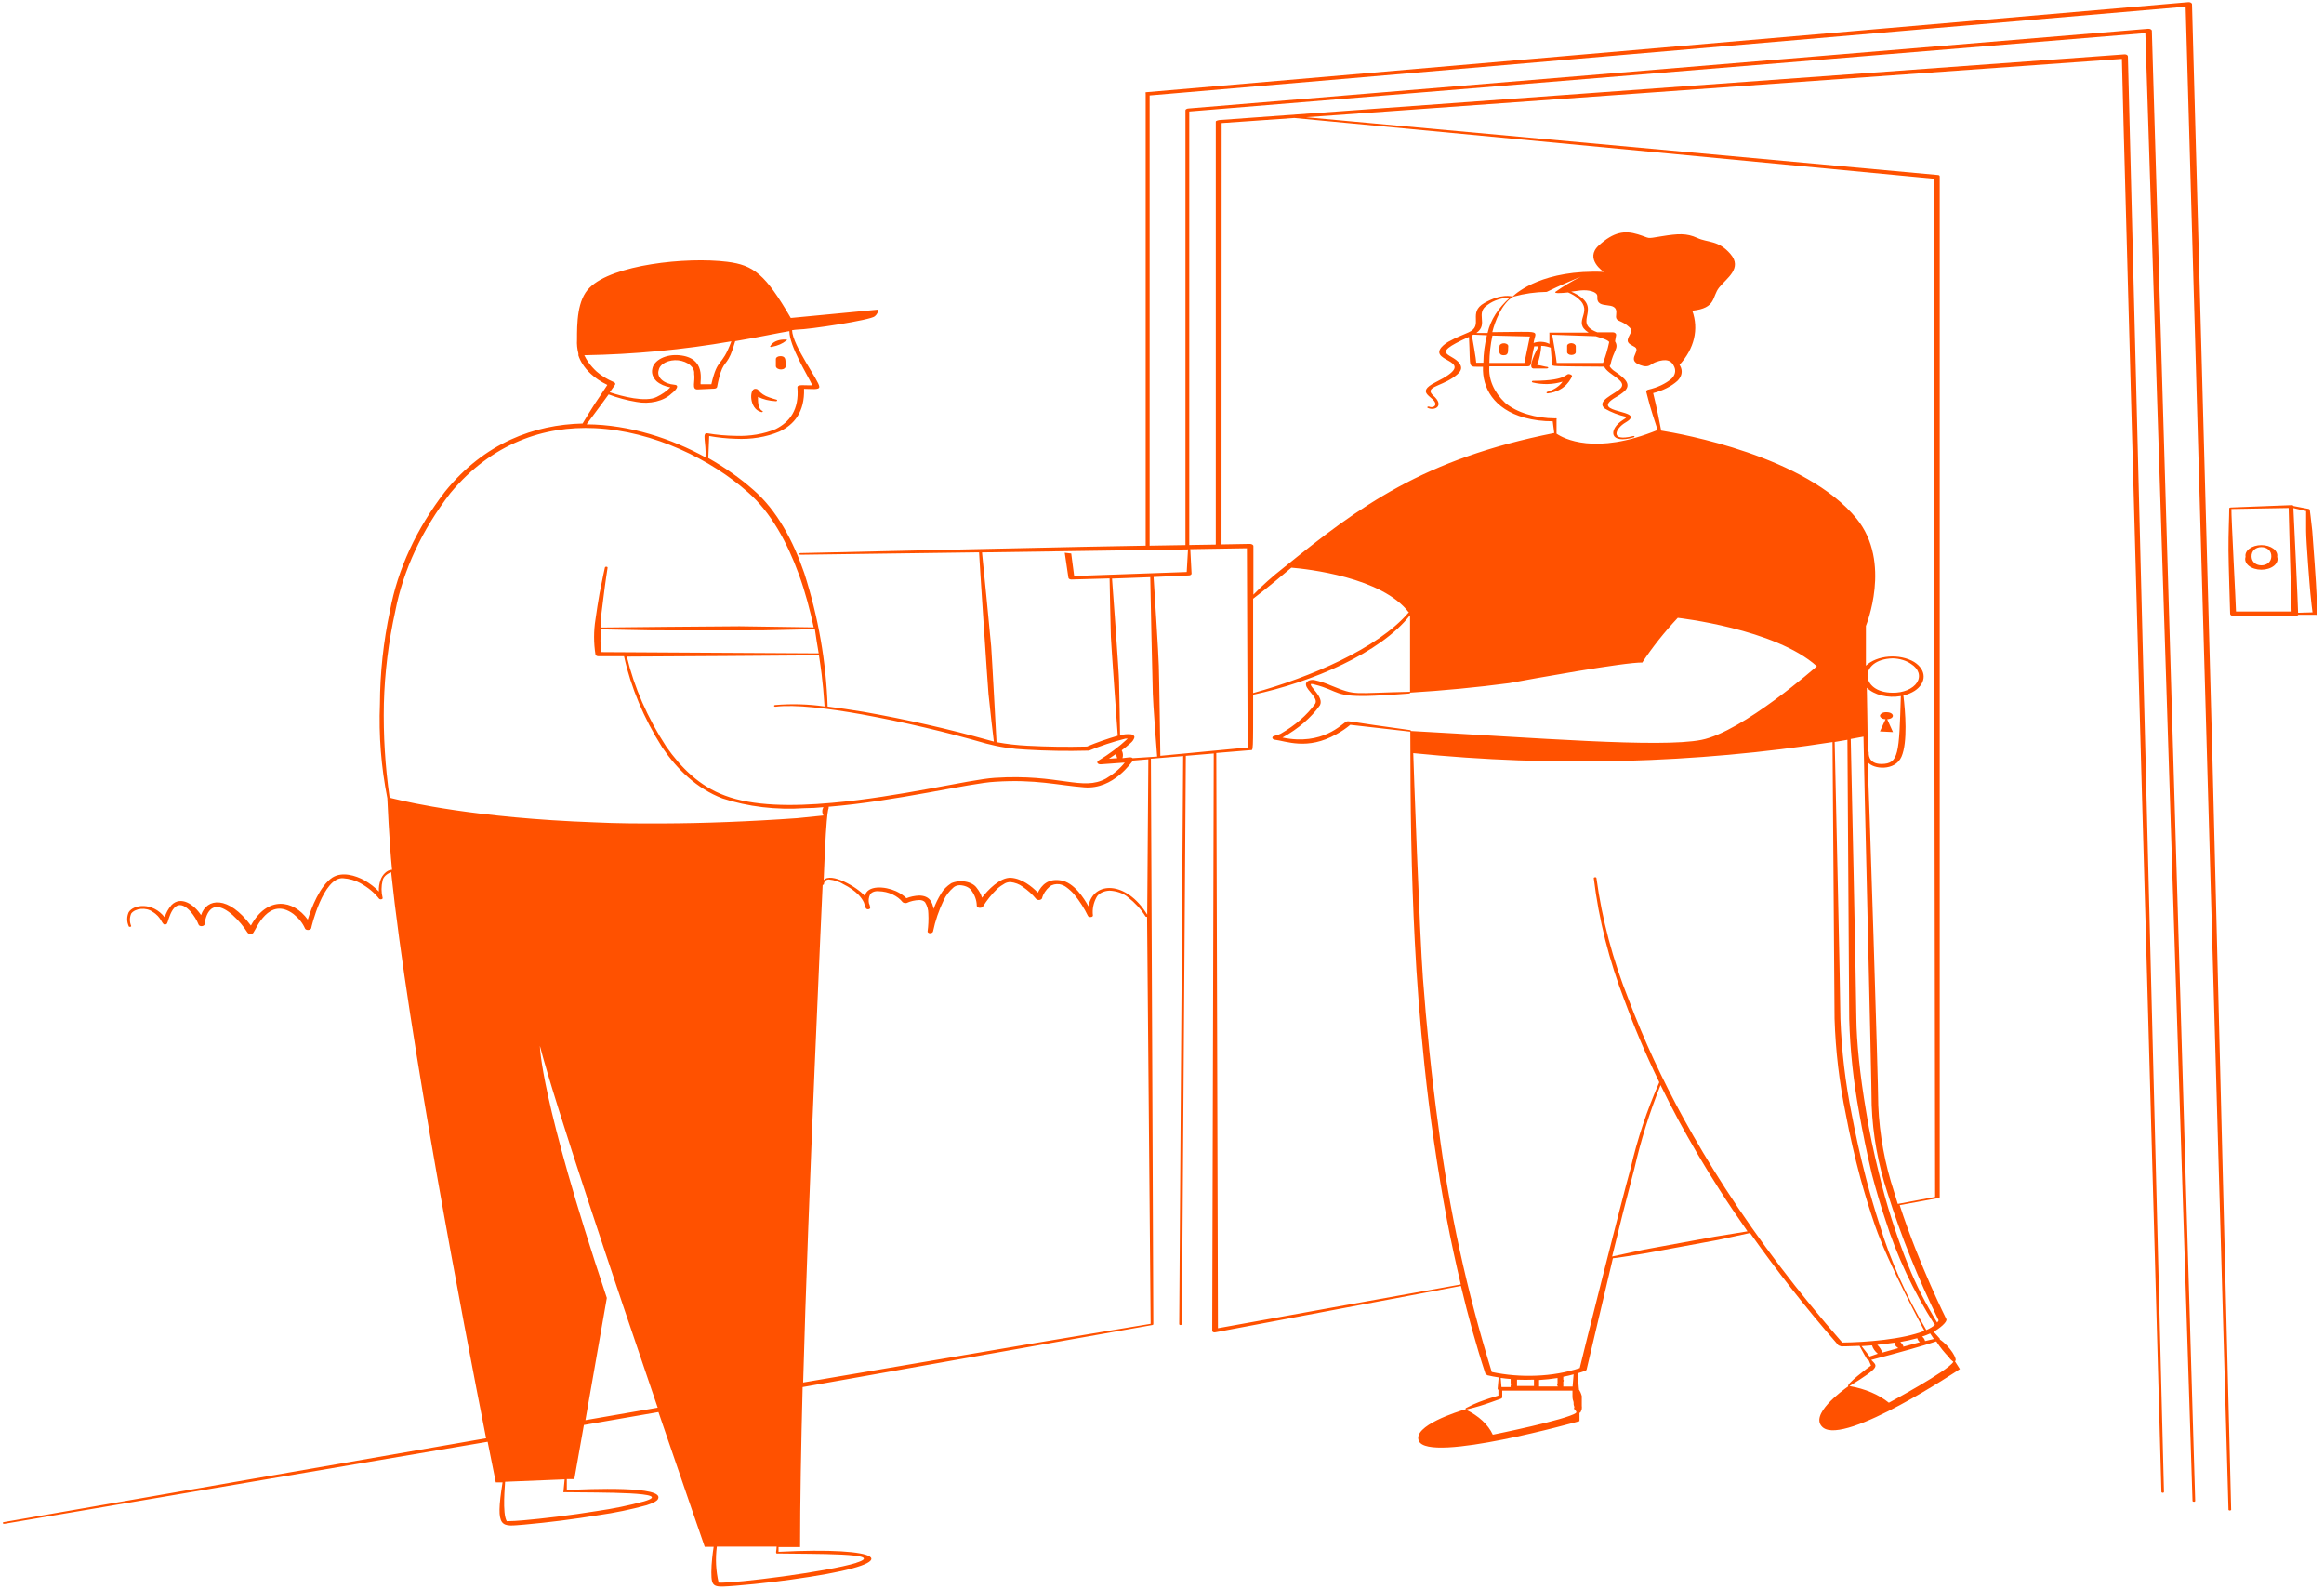 <svg width="237" height="162" viewBox="0 0 237 162" fill="none" xmlns="http://www.w3.org/2000/svg">
<path fill-rule="evenodd" clip-rule="evenodd" d="M156.316 38.999C156.804 39.118 157.324 39.172 157.844 39.157C158.364 39.142 158.874 39.06 159.345 38.914C159.037 39.37 158.488 39.738 157.798 39.951C157.783 39.954 157.768 39.959 157.756 39.965C157.743 39.972 157.733 39.98 157.725 39.989C157.717 39.998 157.712 40.008 157.71 40.018C157.708 40.028 157.709 40.039 157.714 40.049C157.718 40.059 157.725 40.068 157.735 40.077C157.745 40.085 157.757 40.092 157.771 40.097C157.785 40.102 157.8 40.105 157.816 40.106C157.832 40.108 157.848 40.107 157.863 40.104C159.735 39.858 160.203 38.523 160.307 38.404C160.323 38.361 160.316 38.316 160.288 38.276C160.26 38.236 160.212 38.203 160.151 38.183C159.54 37.954 160.151 38.804 156.394 38.829C156.377 38.826 156.359 38.825 156.341 38.826C156.324 38.827 156.306 38.831 156.291 38.836C156.275 38.842 156.261 38.849 156.25 38.858C156.239 38.867 156.23 38.878 156.225 38.889C156.22 38.9 156.218 38.912 156.22 38.923C156.222 38.935 156.227 38.946 156.236 38.956C156.244 38.967 156.256 38.976 156.269 38.983C156.283 38.99 156.299 38.996 156.316 38.999ZM77.588 42C77.612 42.015 77.645 42.024 77.679 42.024C77.713 42.024 77.746 42.015 77.77 42C77.939 41.813 77.237 42.093 77.302 40.461C77.818 40.718 78.437 40.872 79.083 40.903C79.101 40.907 79.12 40.908 79.139 40.907C79.158 40.905 79.176 40.901 79.192 40.895C79.208 40.888 79.222 40.88 79.232 40.869C79.242 40.859 79.249 40.847 79.252 40.835C79.256 40.812 79.246 40.788 79.224 40.769C79.203 40.75 79.171 40.737 79.135 40.733C78.904 40.671 78.678 40.6 78.459 40.521C77.973 40.361 77.58 40.101 77.341 39.781C77.316 39.737 77.269 39.7 77.208 39.676C77.146 39.651 77.075 39.64 77.003 39.645C76.405 39.645 76.392 41.66 77.588 42ZM78.758 35.353C79.312 35.249 79.802 35.035 80.162 34.741C80.196 34.731 80.223 34.714 80.238 34.691C80.252 34.669 80.253 34.644 80.24 34.622C80.217 34.609 80.187 34.601 80.156 34.601C80.125 34.601 80.095 34.609 80.071 34.622C79.788 34.609 79.506 34.649 79.257 34.738C79.008 34.827 78.803 34.961 78.667 35.123C78.629 35.169 78.598 35.218 78.576 35.268C78.446 35.319 78.641 35.438 78.758 35.353Z" fill="#FF5100"/>
<path fill-rule="evenodd" clip-rule="evenodd" d="M225.619 77.19C225.346 66.692 223.539 0.435 223.539 0.435C223.539 0.404 223.528 0.373 223.508 0.345C223.487 0.318 223.458 0.293 223.422 0.273C223.388 0.252 223.346 0.236 223.301 0.227C223.256 0.218 223.208 0.217 223.162 0.222L116.9 9.402C116.77 9.402 116.835 9.479 116.835 9.564V55.634C114.846 55.634 81.631 56.39 81.631 56.39C81.596 56.39 81.563 56.399 81.539 56.415C81.515 56.431 81.501 56.453 81.501 56.475C81.501 56.487 81.505 56.499 81.512 56.51C81.519 56.521 81.53 56.53 81.543 56.538C81.557 56.546 81.573 56.553 81.59 56.556C81.608 56.56 81.626 56.561 81.644 56.56L99.844 56.314C99.844 56.654 100.741 70.16 100.806 70.764C100.91 71.886 101.326 75.456 101.352 75.609C101.179 75.57 101.01 75.525 100.845 75.473C96.687 74.31 92.408 73.341 88.04 72.574C86.74 72.362 85.557 72.183 84.4 72.039C84.248 67.467 83.452 62.914 82.021 58.439C80.903 55.175 79.239 52.03 76.821 49.939C75.475 48.754 73.936 47.668 72.232 46.7L72.323 44.456C73.2 44.617 74.103 44.711 75.014 44.737C76.583 44.822 78.151 44.565 79.473 44.006C80.981 43.309 82.073 42 81.995 39.645C82.749 39.645 83.555 39.781 83.555 39.441C83.555 38.855 80.838 35.276 80.773 33.67C80.956 33.636 81.143 33.613 81.332 33.602C82.45 33.602 88.807 32.641 89.21 32.25C89.44 32.056 89.56 31.816 89.548 31.57L80.643 32.42C78.043 27.949 76.86 27.031 74.143 26.691C69.944 26.173 62.443 27.006 60.142 29.318C58.842 30.55 58.842 33.015 58.842 34.63C58.813 35.105 58.861 35.581 58.985 36.05V36.237C59.077 36.528 59.212 36.812 59.388 37.087C59.612 37.45 59.9 37.795 60.246 38.115C60.712 38.549 61.283 38.931 61.936 39.246C61.793 39.467 60.818 40.946 60.636 41.201C60.454 41.456 59.531 42.986 59.414 43.181C54.5 43.3 49.443 45.128 45.4 50.1C42.463 53.911 40.558 58.027 39.771 62.264C39.1 65.415 38.757 68.593 38.744 71.775C38.616 74.985 38.868 78.196 39.498 81.38C39.498 81.38 39.68 85.724 39.979 88.682C39.433 88.682 38.978 89.243 38.822 89.676C38.674 90.076 38.612 90.489 38.64 90.9C38.232 90.468 37.728 90.079 37.145 89.744C36.261 89.268 34.909 88.843 33.908 89.464C32.608 90.314 31.75 92.592 31.386 93.765C29.917 91.716 27.265 91.317 25.588 94.368C23.287 91.291 21.077 91.538 20.505 93.306C19.777 92.192 18.438 91.317 17.489 92.277C17.156 92.669 16.923 93.094 16.8 93.535C15.565 91.946 13.602 92.209 13.121 93.017C12.92 93.475 12.92 93.961 13.121 94.419C13.121 94.442 13.135 94.463 13.159 94.479C13.183 94.495 13.216 94.504 13.251 94.504C13.285 94.504 13.318 94.495 13.343 94.479C13.367 94.463 13.381 94.442 13.381 94.419C13.203 94.002 13.203 93.561 13.381 93.144C13.474 93.018 13.613 92.908 13.786 92.826C13.959 92.743 14.161 92.69 14.373 92.67C14.586 92.651 14.802 92.666 15.003 92.715C15.204 92.763 15.384 92.844 15.526 92.949C16.514 93.518 16.475 94.283 16.826 94.266C16.88 94.261 16.93 94.246 16.97 94.221C17.01 94.197 17.037 94.165 17.047 94.13C17.164 94.045 17.645 90.985 19.426 92.932C19.79 93.357 20.07 93.811 20.258 94.283C20.276 94.331 20.321 94.372 20.384 94.398C20.447 94.425 20.522 94.436 20.596 94.428C20.669 94.42 20.735 94.397 20.785 94.361C20.834 94.326 20.864 94.28 20.869 94.232C20.869 94.147 21.155 91.062 23.716 93.289C24.326 93.846 24.837 94.448 25.237 95.082C25.262 95.126 25.309 95.163 25.37 95.188C25.432 95.212 25.503 95.223 25.575 95.218C25.644 95.217 25.71 95.2 25.762 95.171C25.814 95.141 25.849 95.101 25.861 95.057C26.095 94.793 27.408 91.334 29.93 93.195C30.47 93.624 30.868 94.122 31.1 94.657C31.115 94.705 31.157 94.748 31.216 94.777C31.276 94.807 31.35 94.822 31.425 94.819C31.5 94.816 31.571 94.797 31.628 94.764C31.684 94.732 31.723 94.688 31.737 94.64C31.737 94.555 32.959 89.43 34.974 89.54C35.627 89.588 36.242 89.763 36.742 90.042C37.526 90.476 38.171 91.008 38.64 91.606C38.655 91.638 38.69 91.666 38.736 91.681C38.783 91.698 38.837 91.701 38.887 91.691C38.937 91.68 38.979 91.658 39.003 91.627C39.027 91.597 39.032 91.562 39.017 91.529C38.875 90.949 38.875 90.358 39.017 89.778C39.05 89.602 39.146 89.433 39.297 89.285C39.448 89.137 39.651 89.015 39.888 88.928C41.63 105.512 47.337 135.287 49.573 146.643L0.381 155.194C0.346 155.201 0.317 155.216 0.3 155.237C0.283 155.258 0.28 155.282 0.29 155.305C0.3 155.327 0.324 155.346 0.356 155.357C0.387 155.368 0.424 155.371 0.459 155.364L49.729 147C50.249 149.61 50.561 151.14 50.561 151.14H51.25C50.47 156.019 51.146 155.619 53.447 155.449C55.989 155.219 58.511 154.899 61 154.489C62.691 154.249 64.345 153.908 65.94 153.469C66.237 153.378 66.517 153.264 66.772 153.129C66.916 153.055 67.028 152.959 67.097 152.848C67.877 151.471 60.051 151.811 57.802 151.922V150.808H58.569L59.544 145.292L67.149 143.974C69.827 151.82 71.868 157.71 71.868 157.71H72.778C72.687 158.28 72.544 159.41 72.544 160.303C72.544 161.943 72.804 161.841 75.027 161.68C77.578 161.471 80.108 161.167 82.606 160.77C92.577 159.215 89.977 157.676 79.395 158.22V157.736H81.592C81.592 153.086 81.696 147.476 81.852 141.424L117.498 135.1C117.531 135.096 117.561 135.084 117.583 135.067C117.604 135.05 117.615 135.029 117.615 135.007C117.615 135.007 117.381 77.827 117.368 77.36L120.657 77.088C120.657 77.708 120.254 135.007 120.254 135.007C120.254 135.031 120.269 135.055 120.296 135.073C120.323 135.09 120.359 135.1 120.397 135.1C120.433 135.098 120.466 135.087 120.49 135.07C120.514 135.053 120.527 135.03 120.527 135.007C120.527 135.007 120.93 77.64 120.93 77.062L123.777 76.824C123.777 77.776 123.621 135.687 123.621 135.687C123.62 135.715 123.631 135.743 123.651 135.769C123.672 135.794 123.701 135.815 123.738 135.831C123.776 135.843 123.819 135.849 123.861 135.849C123.904 135.849 123.946 135.843 123.985 135.831L148.984 131.114C149.712 134.165 150.531 137.166 151.48 140.056L151.675 140.217C152.053 140.307 152.439 140.381 152.832 140.438L152.728 141.594C152.729 141.639 152.757 141.682 152.806 141.713V142.291L151.87 142.58C151.558 142.682 151.194 142.81 150.817 142.954L150.271 143.184C150.011 143.303 149.764 143.43 149.491 143.566C149.471 143.582 149.46 143.601 149.46 143.621C149.46 143.642 149.471 143.661 149.491 143.677C148.672 143.915 144.018 145.377 144.694 146.915C145.695 149.227 161.074 144.901 161.074 144.901V144.051C161.105 144.047 161.133 144.037 161.155 144.021C161.176 144.006 161.189 143.986 161.191 143.966C161.242 143.866 161.281 143.763 161.308 143.66C161.321 143.552 161.321 143.444 161.308 143.337V142.334C161.291 142.253 161.265 142.174 161.23 142.096C161.196 141.991 161.148 141.889 161.087 141.79C161.065 141.743 161.039 141.698 161.009 141.654C161.026 141.618 161.026 141.579 161.009 141.543L160.879 140.022C161.126 139.945 161.386 139.869 161.633 139.775C161.677 139.762 161.715 139.742 161.745 139.716C161.774 139.691 161.794 139.662 161.802 139.631C161.802 139.631 164.402 128.649 164.48 128.292C164.727 128.292 167.08 127.909 167.925 127.765C168.393 127.688 174.594 126.541 175.166 126.43L178.468 125.716C181.068 129.38 184.019 133.205 187.49 137.174L187.776 137.276C187.776 137.276 188.53 137.276 189.635 137.225C190.402 138.628 190.402 138.653 190.571 138.687C190.649 138.891 190.714 139.027 190.805 139.231C190.506 139.435 188.205 141.152 188.491 141.348C187.88 141.773 184.435 144.28 185.891 145.538C188.166 147.425 199.866 139.588 199.866 139.588L199.359 138.789C199.71 138.662 198.852 137.259 197.825 136.571C197.831 136.542 197.831 136.514 197.825 136.486L197.188 135.78C197.747 135.491 198.618 134.777 198.488 134.497C198.488 134.497 195.732 129.014 193.73 122.877L197.63 122.163C197.63 122.163 197.812 122.112 197.812 122.07V18.038C197.812 17.945 197.812 17.851 197.63 17.843L133.189 11.952L216.389 6.002C216.389 8.025 220.419 152.117 220.419 152.117C220.422 152.139 220.436 152.16 220.46 152.175C220.484 152.191 220.515 152.2 220.549 152.202C220.567 152.202 220.585 152.2 220.602 152.195C220.619 152.19 220.633 152.183 220.646 152.174C220.658 152.165 220.667 152.155 220.673 152.144C220.679 152.132 220.681 152.12 220.679 152.109L217 5.756C217 5.725 216.991 5.696 216.973 5.668C216.956 5.64 216.929 5.615 216.896 5.594C216.862 5.573 216.82 5.557 216.775 5.548C216.73 5.539 216.682 5.538 216.636 5.543L124.427 12.233C124.297 12.233 123.985 12.309 123.985 12.394V55.523L121.281 55.566V11.366L218.781 3.376C218.859 5.985 223.591 153.035 223.591 153.035C223.594 153.058 223.611 153.08 223.637 153.096C223.664 153.112 223.698 153.12 223.734 153.12C223.752 153.12 223.77 153.118 223.787 153.113C223.804 153.108 223.819 153.101 223.831 153.092C223.843 153.083 223.852 153.073 223.858 153.062C223.864 153.05 223.866 153.038 223.864 153.027L219.444 3.146C219.444 3.115 219.433 3.085 219.413 3.057C219.392 3.029 219.363 3.004 219.327 2.985C219.254 2.946 219.16 2.928 219.067 2.934L121.203 11.06C121.073 11.06 120.891 11.145 120.891 11.23V55.574L117.238 55.634V9.734L222.889 0.681C222.954 3.036 227.257 153.945 227.257 153.945C227.266 153.964 227.284 153.98 227.309 153.992C227.333 154.004 227.363 154.01 227.393 154.01C227.424 154.01 227.454 154.004 227.478 153.992C227.503 153.98 227.521 153.964 227.53 153.945C227.53 153.945 225.814 84.95 225.619 77.19ZM83.516 66.811C83.984 69.769 84.01 71.231 84.088 72.03C82.432 71.791 80.725 71.743 79.044 71.886C79.027 71.888 79.01 71.892 78.996 71.898C78.981 71.904 78.968 71.913 78.959 71.922C78.949 71.932 78.942 71.942 78.939 71.954C78.936 71.965 78.936 71.976 78.94 71.988C78.943 71.999 78.95 72.01 78.959 72.019C78.969 72.029 78.981 72.037 78.996 72.043C79.01 72.05 79.027 72.054 79.044 72.056C79.061 72.058 79.079 72.058 79.096 72.056C81.059 71.809 84.4 72.217 87.897 72.838C92.224 73.633 96.46 74.627 100.572 75.813C101.877 76.162 103.26 76.372 104.667 76.433C106.737 76.556 108.817 76.59 110.894 76.535H111.05C112.224 76.048 113.47 75.638 114.768 75.311C114.846 75.305 114.924 75.305 115.002 75.311C114.125 76.129 113.118 76.884 111.999 77.564C111.949 77.594 111.916 77.634 111.903 77.678C111.89 77.722 111.899 77.767 111.928 77.808C111.956 77.848 112.004 77.882 112.063 77.903C112.123 77.925 112.191 77.934 112.259 77.929L114.703 77.751C114.22 78.362 113.573 78.912 112.792 79.374C110.374 80.7 108.06 78.873 101.43 79.306C98.83 79.476 91.706 81.261 84.842 81.856C80.773 82.23 76.795 82.196 73.935 81.117C71.335 80.165 69.424 78.244 67.942 76.119C66.029 73.181 64.68 70.101 63.925 66.947C65.368 66.947 82.632 66.837 83.529 66.82L83.516 66.811ZM113.936 77.3L113.091 77.36L113.845 76.841C113.831 76.996 113.862 77.152 113.936 77.3ZM84.504 82.256C91.329 81.703 98.96 79.825 101.482 79.706C105.603 79.434 107.852 80.063 110.582 80.275C113.585 80.513 115.431 77.632 115.548 77.547L117.108 77.419C117.108 77.921 116.991 92.719 116.991 93.255C114.872 89.778 111.466 89.804 110.998 92.405C110.53 91.555 109.516 89.974 108.19 89.761C106.864 89.549 106.227 90.246 105.837 91.011C105.239 90.39 104.225 89.574 103.107 89.498C101.989 89.421 100.702 90.781 100.143 91.529C100.045 91.181 99.865 90.846 99.61 90.535C99.506 90.38 99.351 90.242 99.157 90.131C98.962 90.02 98.733 89.939 98.484 89.893C98.236 89.846 97.975 89.836 97.72 89.864C97.465 89.891 97.223 89.955 97.01 90.05C96.551 90.348 96.196 90.708 95.97 91.104C95.656 91.615 95.4 92.141 95.203 92.677C95.086 91.988 94.813 91.325 93.734 91.308C93.274 91.33 92.828 91.423 92.434 91.58C92.152 91.302 91.795 91.06 91.381 90.866C90.224 90.348 88.443 90.229 88.196 91.351C87.429 90.45 84.725 88.886 83.997 89.736C84.322 81.185 84.543 82.791 84.504 82.281V82.256ZM83.49 66.616C82.606 66.616 62.235 66.488 61.299 66.488C61.215 65.716 61.215 64.94 61.299 64.168C61.728 64.168 65.537 64.253 66.577 64.27C67.617 64.287 76.977 64.27 77.718 64.27L83.1 64.151C83.217 65.009 83.36 65.834 83.49 66.616ZM60.844 37.886C60.524 37.591 60.245 37.278 60.012 36.951C59.847 36.713 59.704 36.469 59.583 36.22C64.651 36.133 69.687 35.657 74.585 34.8C73.558 37.571 73.207 36.322 72.544 39.178H71.452C71.348 38.94 72.089 36.475 69.268 36.22C68.949 36.189 68.623 36.2 68.311 36.253C67.999 36.306 67.706 36.399 67.45 36.528C67.194 36.656 66.98 36.817 66.821 37.001C66.662 37.184 66.561 37.387 66.525 37.597C66.416 38.046 66.574 38.505 66.967 38.88C67.314 39.179 67.804 39.394 68.358 39.492C67.993 39.873 67.521 40.204 66.967 40.47C65.862 41.039 63.444 40.419 62.183 39.994C62.508 39.543 62.716 39.237 62.716 39.237C62.75 39.188 62.756 39.132 62.732 39.081C62.708 39.029 62.656 38.985 62.586 38.957C61.912 38.67 61.322 38.308 60.844 37.886ZM62.066 40.215C62.955 40.556 63.913 40.814 64.913 40.98C65.568 41.105 66.266 41.09 66.907 40.937C67.548 40.784 68.097 40.501 68.475 40.13C68.878 39.832 69.372 39.28 68.787 39.229C68.525 39.208 68.273 39.151 68.046 39.063C67.82 38.974 67.624 38.856 67.472 38.715C67.32 38.574 67.215 38.414 67.164 38.244C67.113 38.075 67.117 37.901 67.175 37.733C67.202 37.58 67.276 37.433 67.392 37.299C67.508 37.166 67.665 37.049 67.852 36.956C68.039 36.863 68.252 36.796 68.48 36.759C68.708 36.721 68.945 36.714 69.177 36.738C69.654 36.799 70.081 36.972 70.377 37.224C70.674 37.476 70.82 37.789 70.789 38.107C70.919 38.889 70.49 39.722 71.14 39.705L72.83 39.628C72.904 39.627 72.975 39.608 73.03 39.575C73.085 39.542 73.12 39.498 73.129 39.45C73.129 39.45 73.259 38.685 73.48 38.005C73.922 36.662 74.26 37.333 74.975 34.783C77.497 34.358 79.434 33.933 80.5 33.763C80.5 35.285 82.333 38.217 82.84 39.28C82.125 39.322 81.293 39.144 81.319 39.501C81.514 41.787 80.513 43.045 79.096 43.751C77.889 44.255 76.469 44.496 75.04 44.439C74.07 44.428 73.106 44.343 72.167 44.184C71.543 44.057 72.037 45.119 71.946 46.624C68.527 44.754 64.25 43.292 59.817 43.266C60.714 42.076 62.001 40.308 62.066 40.215ZM65.68 153.078C64.124 153.499 62.515 153.828 60.87 154.064C58.27 154.489 55.254 154.846 53.369 155.007C52.809 155.06 52.245 155.091 51.679 155.101C51.198 154.302 51.51 151.361 51.51 151.08L57.581 150.834L57.464 152.049C57.451 152.08 57.451 152.112 57.464 152.143C57.486 152.149 57.511 152.152 57.535 152.152C57.56 152.152 57.584 152.149 57.607 152.143C61.221 152.194 68.982 152.1 65.68 153.078ZM59.7 144.799L61.884 132.338C55.059 111.938 55.059 106.634 55.059 106.634C56.528 112.363 62.625 130.502 67.071 143.524L59.7 144.799ZM73.298 161.348C73.298 161.348 73.246 161.365 73.259 161.348H73.298ZM87.338 159.342C84.4 160.26 75.001 161.45 73.285 161.365C73.003 160.15 72.942 158.918 73.103 157.693H79.2C79.2 158.11 79.07 158.305 79.2 158.39C79.246 158.402 79.297 158.402 79.343 158.39C82.788 158.458 90.614 158.314 87.299 159.342H87.338ZM81.293 83.42C78.927 83.59 76.548 83.718 74.169 83.811C71.79 83.905 69.697 83.947 67.461 83.956C65.225 83.964 62.911 83.956 60.636 83.845C48.416 83.403 41.513 81.754 40.538 81.525C39.927 81.389 39.862 81.363 39.732 81.329C39.274 78.142 39.079 74.942 39.147 71.741C39.231 68.575 39.622 65.415 40.317 62.281C41.134 58.098 43.033 54.036 45.933 50.27C50.184 45.17 55.488 43.411 60.662 43.657C66.707 43.946 72.557 46.896 76.262 50.177C78.641 52.251 80.292 55.345 81.462 58.549C82.125 60.368 82.606 62.23 82.983 63.964L75.417 63.853C74.325 63.853 61.676 63.964 61.247 63.981C61.247 63.003 61.416 61.932 61.533 60.972C61.741 59.272 61.962 57.878 61.962 57.878C61.962 57.878 61.962 57.784 61.845 57.784C61.827 57.782 61.808 57.782 61.79 57.784C61.772 57.787 61.755 57.792 61.74 57.799C61.726 57.807 61.714 57.816 61.705 57.826C61.696 57.837 61.69 57.849 61.689 57.861C61.689 57.861 61.429 59.008 61.143 60.496C61 61.346 60.844 62.255 60.727 63.148C60.536 64.343 60.536 65.548 60.727 66.743C60.739 66.791 60.778 66.835 60.835 66.866C60.892 66.897 60.964 66.914 61.039 66.913H63.639C64.342 70.107 65.653 73.231 67.539 76.212C69.034 78.414 71.049 80.403 73.675 81.406C76.266 82.255 79.177 82.601 82.06 82.4C82.693 82.4 83.33 82.366 83.971 82.298C83.819 82.573 83.819 82.874 83.971 83.148L81.293 83.42ZM105.72 136.911L81.904 140.957C82.385 122.894 83.893 90.229 83.893 90.229C83.928 90.227 83.962 90.216 83.986 90.198C84.01 90.181 84.023 90.159 84.023 90.135C84.023 90.135 84.023 89.676 84.53 89.668C85.096 89.724 85.619 89.897 86.025 90.161C86.616 90.453 87.126 90.81 87.533 91.215C87.779 91.466 87.971 91.737 88.105 92.022C88.151 92.217 88.216 92.41 88.3 92.6C88.317 92.634 88.35 92.663 88.395 92.683C88.439 92.703 88.493 92.712 88.547 92.711C88.602 92.704 88.652 92.686 88.688 92.658C88.724 92.63 88.743 92.594 88.742 92.558C88.729 92.396 88.686 92.236 88.612 92.082C88.555 91.797 88.59 91.507 88.716 91.232C88.77 91.113 88.888 91.01 89.048 90.943C89.207 90.876 89.399 90.849 89.587 90.866C90.108 90.879 90.611 90.995 91.03 91.198C91.451 91.398 91.793 91.66 92.031 91.963C92.05 91.988 92.078 92.01 92.111 92.028C92.145 92.045 92.184 92.058 92.226 92.065C92.263 92.075 92.303 92.08 92.343 92.08C92.383 92.08 92.423 92.075 92.46 92.065C92.841 91.886 93.292 91.783 93.76 91.767C93.882 91.767 94.001 91.789 94.105 91.831C94.208 91.873 94.291 91.934 94.345 92.005C94.562 92.368 94.673 92.754 94.67 93.144C94.703 93.762 94.676 94.381 94.592 94.997C94.603 95.032 94.628 95.065 94.664 95.092C94.701 95.119 94.748 95.139 94.8 95.15C94.841 95.154 94.883 95.152 94.923 95.145C94.963 95.138 95 95.126 95.033 95.109C95.065 95.092 95.093 95.072 95.113 95.048C95.133 95.025 95.146 94.999 95.151 94.972C95.374 93.888 95.739 92.818 96.243 91.776C96.456 91.307 96.795 90.866 97.244 90.475C97.316 90.41 97.409 90.356 97.517 90.318C97.625 90.28 97.745 90.258 97.868 90.254C98.114 90.261 98.353 90.311 98.559 90.399C98.765 90.488 98.93 90.611 99.038 90.756C99.407 91.251 99.603 91.794 99.61 92.345C99.608 92.395 99.634 92.443 99.681 92.482C99.729 92.521 99.795 92.548 99.87 92.558C99.947 92.567 100.027 92.559 100.096 92.534C100.165 92.509 100.218 92.469 100.247 92.422C100.634 91.793 101.117 91.192 101.69 90.628C101.917 90.42 102.184 90.232 102.483 90.067C102.642 89.983 102.838 89.935 103.042 89.931C103.517 89.989 103.949 90.15 104.264 90.39C104.813 90.766 105.281 91.189 105.655 91.648C105.687 91.687 105.736 91.719 105.797 91.739C105.857 91.759 105.926 91.766 105.993 91.759C106.058 91.75 106.119 91.73 106.167 91.7C106.216 91.669 106.25 91.631 106.266 91.589C106.374 91.154 106.641 90.742 107.046 90.39C107.163 90.294 107.318 90.22 107.495 90.178C107.672 90.136 107.863 90.127 108.047 90.152C108.309 90.206 108.543 90.306 108.723 90.441C109.038 90.67 109.312 90.921 109.542 91.189C110.114 91.89 110.584 92.624 110.946 93.382C110.964 93.423 111.005 93.457 111.06 93.479C111.115 93.501 111.181 93.509 111.245 93.501C111.276 93.499 111.306 93.493 111.333 93.483C111.36 93.474 111.384 93.46 111.403 93.445C111.423 93.429 111.437 93.41 111.445 93.391C111.454 93.372 111.457 93.351 111.453 93.331C111.378 92.7 111.506 92.066 111.83 91.47C111.925 91.288 112.098 91.129 112.329 91.012C112.56 90.894 112.838 90.823 113.13 90.807C113.498 90.823 113.857 90.891 114.182 91.005C114.507 91.12 114.791 91.278 115.015 91.47C115.762 92.058 116.367 92.717 116.809 93.425C116.815 93.435 116.824 93.445 116.835 93.454C116.847 93.462 116.861 93.469 116.877 93.473C116.893 93.478 116.91 93.481 116.927 93.481C116.944 93.482 116.962 93.48 116.978 93.476C116.978 93.476 117.329 134.522 117.342 134.973C116.64 135.1 112.324 135.797 105.72 136.911ZM115.509 77.3C115.327 77.139 115.054 77.249 114.469 77.3C114.554 77.034 114.527 76.758 114.391 76.501C114.729 76.246 115.041 75.991 115.275 75.779C115.492 75.602 115.636 75.391 115.691 75.167C115.693 75.101 115.662 75.036 115.604 74.983C115.545 74.929 115.462 74.889 115.366 74.869C114.978 74.827 114.579 74.862 114.222 74.971C114.222 74.699 114.144 70.033 114.118 69.463C114.118 68.664 113.429 59.263 113.403 58.991L117.303 58.847C117.303 59.204 117.524 69.803 117.563 70.747C117.563 71.393 117.979 76.901 118.005 77.139L115.509 77.3ZM136.53 133.196L124.206 135.423C124.206 134.658 124.05 77.683 124.037 76.773L127.534 76.484C127.807 76.484 127.794 76.773 127.794 70.832C133.774 69.557 140.794 66.582 143.797 62.723V70.534C137.765 70.662 138.363 70.959 135.737 69.897C135.23 69.668 134.68 69.485 134.099 69.353C133.985 69.323 133.862 69.315 133.742 69.328C133.621 69.34 133.508 69.374 133.415 69.426C133.322 69.477 133.251 69.544 133.212 69.62C133.172 69.695 133.164 69.776 133.189 69.854C133.267 70.398 134.489 71.197 134.112 71.767C133.274 72.923 132.084 73.955 130.615 74.801C130.056 75.073 129.809 74.98 129.757 75.192C129.748 75.238 129.763 75.284 129.798 75.324C129.833 75.364 129.887 75.395 129.952 75.413C131.135 75.549 133.319 76.535 136.283 74.861C136.809 74.577 137.285 74.254 137.7 73.9L143.823 74.597C143.823 82.145 143.927 89.141 144.278 95.949C144.473 99.842 144.798 104.126 145.266 108.623C145.799 113.723 146.566 119.086 147.567 124.424C147.983 126.617 148.464 128.793 148.971 130.961L136.53 133.196ZM127.794 70.645V61.048C128.574 60.428 128.951 60.198 131.694 57.878C133.267 58.005 140.989 58.847 143.693 62.476C143.672 62.471 143.649 62.471 143.628 62.476C140.508 66.114 133.618 69.055 127.794 70.662V70.645ZM150.557 33.95C151.857 33.049 150.362 31.927 151.727 31.069C152.012 30.853 152.36 30.676 152.751 30.549C153.141 30.422 153.567 30.348 154.002 30.329C152.785 31.392 151.994 32.636 151.701 33.95H150.557ZM151.636 34.18C151.405 35.107 151.283 36.045 151.272 36.985H150.544C150.544 36.713 150.154 34.435 150.102 34.197L150.258 34.12L151.636 34.18ZM154.379 30.236C155.441 29.939 156.579 29.778 157.733 29.76C158.838 29.199 161.217 28.204 161.217 28.204C160.285 28.674 159.416 29.195 158.617 29.76C158.487 29.938 159.137 29.896 159.917 29.819C160.323 29.989 160.679 30.205 160.97 30.457C162.569 31.851 160.242 32.794 162.01 33.916H158.11C158.076 33.908 158.04 33.908 158.006 33.916C157.998 33.925 157.994 33.935 157.994 33.946C157.994 33.956 157.998 33.967 158.006 33.976V35.064C157.784 34.942 157.511 34.868 157.222 34.852C156.934 34.835 156.645 34.876 156.394 34.97C156.602 33.593 157.499 33.84 152.182 33.865C152.455 32.752 153.144 30.992 154.262 30.278C154.287 30.274 154.31 30.267 154.33 30.256C154.35 30.246 154.367 30.233 154.379 30.219V30.236ZM164.103 34.877C163.954 35.592 163.746 36.301 163.479 37.002H158.747C158.747 36.73 158.331 34.358 158.292 34.129L162.738 34.282C163.323 34.486 163.856 34.588 164.103 34.86V34.877ZM156.017 34.307L155.458 37.002H151.883C151.895 36.069 151.999 35.138 152.195 34.214L156.017 34.307ZM151.883 37.35H155.783C156.277 37.35 156.043 36.951 156.459 35.31H156.914C156.68 35.684 155.744 37.503 156.355 37.571H157.746C157.778 37.572 157.809 37.566 157.835 37.553C157.861 37.541 157.88 37.523 157.889 37.503C157.893 37.482 157.884 37.46 157.865 37.443C157.846 37.426 157.817 37.414 157.785 37.41C157.655 37.41 157.226 37.282 156.758 37.206C156.998 36.568 157.138 35.916 157.174 35.259C157.379 35.259 157.582 35.285 157.772 35.336C157.907 35.367 158.038 35.407 158.162 35.455C158.162 35.616 158.071 34.843 158.279 37.155C158.279 37.367 158.214 37.342 163.596 37.384C163.973 38.234 166.066 38.829 165.234 39.628C164.636 40.206 162.712 40.895 163.661 41.66C164.302 42.038 165.054 42.327 165.871 42.51C165.793 42.626 165.672 42.728 165.52 42.807C163.986 43.785 164.09 45.357 166.664 44.575C166.681 44.56 166.69 44.542 166.69 44.524C166.69 44.506 166.681 44.488 166.664 44.473C166.64 44.46 166.61 44.453 166.579 44.453C166.548 44.453 166.518 44.46 166.495 44.473C164.129 45.06 164.714 43.691 165.78 43.071C168.107 41.711 161.88 42.221 164.74 40.521C165.09 40.33 165.404 40.113 165.676 39.875C166.404 39.169 165.676 38.549 164.753 37.92C164.486 37.756 164.277 37.556 164.142 37.333C164.186 37.303 164.213 37.264 164.22 37.223C164.532 35.718 165.13 35.523 164.701 34.8C164.792 34.171 164.896 34.103 164.701 33.95C164.676 33.929 164.645 33.913 164.609 33.901C164.573 33.889 164.533 33.883 164.493 33.882H162.894C160.138 32.854 163.843 31.332 160.229 29.734L161.165 29.615C162.01 29.522 162.933 29.751 162.894 30.236C162.764 31.766 165.039 30.474 164.818 32.046C164.701 32.82 165.182 32.599 165.871 33.126C166.56 33.653 166.404 33.695 166.092 34.35C165.78 35.004 166.261 35.098 166.729 35.387C167.418 35.837 165.559 36.823 167.639 37.333C168.25 37.418 168.328 37.121 168.835 36.925C169.914 36.526 170.473 36.738 170.746 37.41C170.835 37.609 170.856 37.819 170.809 38.024C170.762 38.23 170.647 38.426 170.473 38.6C169.863 39.122 169.031 39.515 168.081 39.73C168.013 39.746 167.956 39.776 167.921 39.817C167.885 39.858 167.873 39.905 167.886 39.951C168.198 41.133 168.185 41.243 169.043 43.844C162.66 46.454 159.423 44.694 158.734 44.218V42.748C158.744 42.733 158.749 42.717 158.749 42.701C158.749 42.685 158.744 42.669 158.734 42.654C158.688 42.642 158.637 42.642 158.591 42.654C157.611 42.65 156.645 42.508 155.757 42.238C154.87 41.974 154.094 41.575 153.495 41.073C152.345 39.982 151.779 38.673 151.883 37.35ZM167.483 67.542C168.524 65.973 169.731 64.453 171.097 62.995C171.097 62.995 181.042 64.1 185.28 67.933C185.28 67.933 177.714 74.614 173.502 75.439C169.29 76.263 156.602 75.218 143.888 74.529C143.892 74.508 143.883 74.486 143.864 74.469C143.845 74.452 143.816 74.44 143.784 74.436C137.492 73.586 137.492 73.441 137.284 73.586C136.842 73.79 134.905 76.051 130.784 75.201C132.407 74.298 133.711 73.176 134.606 71.911C135.048 71.061 133.475 69.99 133.696 69.735C133.823 69.735 133.948 69.755 134.06 69.795C136.66 70.458 135.984 71.112 140.17 70.934C141.86 70.857 143.693 70.713 143.693 70.713C143.71 70.712 143.727 70.708 143.742 70.703C143.757 70.698 143.77 70.691 143.781 70.682C143.792 70.673 143.8 70.663 143.805 70.652C143.81 70.642 143.812 70.63 143.81 70.619C147.201 70.412 150.572 70.089 153.911 69.65C156.147 69.234 165.715 67.5 167.522 67.551L167.483 67.542ZM160.736 143.983C160.727 143.994 160.722 144.008 160.722 144.021C160.722 144.034 160.727 144.047 160.736 144.059C159.722 144.773 152.234 146.278 152.234 146.278C151.765 145.256 150.802 144.362 149.491 143.728L150.323 143.515L150.921 143.345C151.324 143.226 151.675 143.099 151.974 142.997L153.027 142.623C153.077 142.608 153.12 142.584 153.15 142.554C153.18 142.524 153.196 142.489 153.196 142.453V141.79H160.359V142.325C160.359 142.427 160.359 142.657 160.437 142.835C160.515 143.014 160.437 143.167 160.515 143.345C160.593 143.524 160.515 143.524 160.515 143.609C160.515 143.694 160.749 143.855 160.775 143.991L160.736 143.983ZM154.054 141.212C154.048 141.251 154.048 141.291 154.054 141.331V141.424H153.118L153.04 140.489C153.374 140.538 153.713 140.575 154.054 140.6V140.71C154.047 140.758 154.047 140.807 154.054 140.855V141.008C154.058 141.079 154.071 141.15 154.093 141.22L154.054 141.212ZM154.704 140.88V140.668C155.28 140.69 155.857 140.69 156.433 140.668V141.144C156.427 141.183 156.427 141.223 156.433 141.263V141.314H154.704V141.237C154.71 141.198 154.71 141.158 154.704 141.118C154.71 141.059 154.71 140.999 154.704 140.94V140.88ZM158.773 141.067C158.783 141.168 158.814 141.269 158.864 141.365H156.953C156.959 141.325 156.959 141.285 156.953 141.246C156.959 141.186 156.959 141.127 156.953 141.067V140.702C157.588 140.664 158.218 140.596 158.838 140.498V141.05L158.773 141.067ZM159.423 140.702C159.43 140.645 159.43 140.588 159.423 140.532C159.43 140.478 159.43 140.424 159.423 140.37C159.782 140.303 160.134 140.221 160.476 140.124L160.372 141.373H159.423C159.432 141.319 159.432 141.265 159.423 141.212C159.436 141.167 159.436 141.121 159.423 141.076C159.429 141.008 159.429 140.94 159.423 140.872C159.475 140.821 159.462 140.761 159.462 140.71L159.423 140.702ZM176.7 125.793C176.167 125.878 175.543 125.971 174.867 126.09C174.191 126.209 168.094 127.323 167.626 127.416L164.402 128.113C165.129 125.118 165.887 122.126 166.677 119.137C167.327 116.274 168.217 113.437 169.342 110.637C169.901 111.785 170.512 112.975 171.162 114.199C172.384 116.451 173.762 118.823 175.348 121.296C176.232 122.682 177.194 124.101 178.208 125.546L176.7 125.793ZM187.841 136.843C183.379 131.761 179.393 126.507 175.907 121.109C174.321 118.653 172.93 116.29 171.695 114.046C169.518 110.082 167.652 106.047 166.105 101.959C164.474 97.881 163.369 93.721 162.803 89.523C162.803 89.511 162.799 89.499 162.792 89.489C162.785 89.478 162.774 89.468 162.76 89.46C162.747 89.452 162.731 89.446 162.714 89.442C162.696 89.438 162.678 89.437 162.66 89.438C162.624 89.44 162.591 89.451 162.567 89.468C162.543 89.486 162.53 89.508 162.53 89.532C163.038 93.747 164.091 97.927 165.676 102.027C166.573 104.5 167.73 107.297 169.212 110.348C167.949 113.216 166.976 116.135 166.3 119.086C165.39 122.316 161.256 138.772 161.1 139.486C159.719 139.94 158.21 140.203 156.667 140.26C155.132 140.325 153.592 140.198 152.13 139.886C149.582 131.64 147.768 123.304 146.696 114.921C145.968 109.617 145.461 104.458 145.11 99.74C144.785 95.49 144.135 77.462 144.122 76.79C158.352 78.225 172.873 77.841 186.879 75.66C186.879 75.923 187.074 102.01 187.087 103.863C187.188 107.138 187.574 110.408 188.244 113.655C188.634 115.729 189.128 117.905 189.726 120.132C190.168 121.73 190.662 123.353 191.208 124.943C192.599 128.972 196.252 135.687 196.252 135.687C194.081 136.562 190.311 136.86 187.828 136.885L187.841 136.843ZM195.81 136.843L194.094 137.31V137.208C194.023 137.072 193.922 136.943 193.795 136.826C194.384 136.724 194.961 136.596 195.524 136.443C195.558 136.593 195.652 136.733 195.797 136.851L195.81 136.843ZM193.548 137.463L191.949 137.914C191.868 137.627 191.696 137.354 191.442 137.115C192.014 137.055 192.612 136.987 193.21 136.894V137.098C193.31 137.234 193.442 137.36 193.6 137.472L193.548 137.463ZM190.662 138.313C190.441 138.007 190.064 137.531 189.843 137.251L190.909 137.174C190.998 137.484 191.198 137.775 191.494 138.024L190.662 138.313ZM198.774 138.441C198.891 138.588 199.035 138.725 199.203 138.849C198.683 139.767 192.625 143.022 192.625 143.022C191.601 142.188 190.192 141.591 188.608 141.322C191.897 139.282 191.429 139.316 190.831 138.653C192.053 138.339 193.665 137.897 194.861 137.557C196.057 137.217 196.421 137.106 197.461 136.766C197.832 137.346 198.28 137.903 198.8 138.432L198.774 138.441ZM197.214 136.52L196.317 136.732C196.285 136.564 196.182 136.405 196.018 136.273C196.303 136.182 196.577 136.077 196.837 135.959L197.214 136.52ZM197.383 135.032C197.123 135.258 196.807 135.454 196.447 135.61C194.39 132.137 192.798 128.553 191.689 124.9C191.169 123.311 190.701 121.696 190.285 120.089C189.713 117.888 189.232 115.703 188.842 113.638C188.192 110.406 187.806 107.155 187.685 103.897C187.685 101.823 187.217 81.023 187.1 75.651L188.4 75.43C188.4 76.28 188.569 102.001 188.582 103.897C188.671 107.085 189.009 110.268 189.596 113.434C189.947 115.448 190.389 117.582 190.896 119.741C191.312 121.305 191.767 122.877 192.287 124.424C193.439 128.067 195.115 131.63 197.292 135.066L197.383 135.032ZM197.708 134.616C197.667 134.695 197.615 134.772 197.552 134.845C196.374 132.933 195.384 130.974 194.588 128.98C193.355 125.898 192.362 122.778 191.611 119.63C191.078 117.48 190.636 115.38 190.311 113.34C189.661 109.549 189.336 106.175 189.31 103.854C189.31 101.95 188.764 76.102 188.738 75.345L190.038 75.107C190.038 76.629 190.87 110.195 190.87 112.694C190.983 115.695 191.523 118.683 192.482 121.619C193.857 126.007 195.597 130.343 197.695 134.607L197.708 134.616ZM194.9 67.704C195.279 67.942 195.538 68.249 195.644 68.586C195.749 68.923 195.697 69.272 195.493 69.589C195.289 69.905 194.943 70.174 194.5 70.359C194.058 70.545 193.54 70.638 193.015 70.628C189.674 70.628 189.518 67.228 193.015 67.126C193.372 67.135 193.723 67.191 194.046 67.291C194.37 67.39 194.66 67.53 194.9 67.704ZM193.847 70.976C193.665 76.841 193.652 77.878 191.871 77.895C190.454 77.895 190.571 76.773 190.571 76.688C190.573 76.668 190.565 76.648 190.549 76.632C190.533 76.615 190.508 76.602 190.48 76.595C190.48 75.745 190.376 70.118 190.376 70.118C190.74 70.478 191.269 70.755 191.887 70.909C192.505 71.064 193.182 71.087 193.821 70.976H193.847ZM124.583 12.547L131.993 12.029L197.188 18.217C197.188 19.866 197.344 121.067 197.344 122.036L193.535 122.75C193.418 122.359 193.288 121.959 193.171 121.568C192.215 118.657 191.671 115.695 191.546 112.72C191.546 110.221 190.584 80.207 190.467 77.7C191.026 78.448 193.262 78.643 193.912 77.156C194.562 75.668 194.302 72.532 194.107 70.917C194.539 70.808 194.933 70.644 195.264 70.432C195.558 70.237 195.789 70.006 195.945 69.752C196.101 69.498 196.178 69.226 196.172 68.953C196.166 68.679 196.077 68.409 195.91 68.158C195.743 67.907 195.501 67.68 195.199 67.491C194.852 67.285 194.441 67.13 193.994 67.036C193.547 66.943 193.074 66.913 192.608 66.949C192.143 66.986 191.694 67.087 191.293 67.246C190.892 67.406 190.548 67.62 190.285 67.874V63.819C190.285 63.819 192.95 57.334 189.349 52.897C184.149 46.488 171.435 44.227 169.407 43.904C169.316 43.368 168.939 41.473 168.588 40.079C169.577 39.829 170.435 39.398 171.058 38.838C171.283 38.619 171.426 38.37 171.478 38.108C171.53 37.847 171.489 37.582 171.357 37.333L171.279 37.197C172.79 35.538 173.256 33.56 172.579 31.681C175.062 31.417 174.555 30.261 175.322 29.309C176.089 28.357 177.714 27.354 176.479 25.909C175.244 24.464 174.178 24.762 173.086 24.26C171.994 23.759 171.123 23.818 169.446 24.09C167.769 24.362 168.406 24.32 167.041 23.895C165.676 23.47 164.558 23.648 163.05 25.017C161.542 26.385 163.544 27.72 163.544 27.72C157.434 27.465 154.717 29.794 154.262 30.227C154.132 30.227 153.144 29.887 151.376 30.89C149.608 31.893 151.376 33.194 149.738 33.899C149.114 34.18 148.438 34.435 147.996 34.69C147.582 34.883 147.237 35.133 146.982 35.421C145.682 37.027 151.077 36.645 146.384 38.982C144.226 40.062 146.293 40.419 146.384 41.175C146.384 41.473 146.033 41.583 145.747 41.464C145.721 41.452 145.689 41.447 145.657 41.45C145.625 41.453 145.597 41.464 145.578 41.481C145.559 41.498 145.551 41.519 145.556 41.54C145.561 41.561 145.578 41.579 145.604 41.592C146.319 41.932 147.346 41.371 146.163 40.334C145.24 39.484 146.787 39.424 148.126 38.54C148.88 38.039 149.101 37.69 148.971 37.308C148.464 35.931 145.37 36.339 149.803 34.35C149.998 37.809 149.569 37.359 151.233 37.393C151.142 39.518 152.325 41.719 155.471 42.586C156.38 42.835 157.358 42.96 158.344 42.952L158.5 44.15C145.149 46.794 138.675 51.588 130.875 57.903C129.766 58.768 128.745 59.679 127.82 60.632V55.676C127.821 55.647 127.812 55.618 127.794 55.592C127.776 55.566 127.749 55.542 127.716 55.523C127.651 55.48 127.562 55.456 127.469 55.455L124.57 55.506L124.583 12.547ZM121.385 55.991L127.157 55.897C127.157 57.104 127.235 75.694 127.235 76.212L118.33 77.062C118.33 76.807 118.213 68.843 118.174 67.899C118.174 67.117 117.667 59.178 117.641 58.83L121.255 58.668C121.324 58.664 121.388 58.644 121.436 58.611C121.484 58.578 121.512 58.535 121.515 58.49L121.385 55.991ZM108.58 56.356L108.957 58.906C108.963 58.955 108.998 59 109.053 59.033C109.109 59.066 109.181 59.085 109.256 59.085L113.156 58.974C113.156 59.289 113.26 64.21 113.286 64.924C113.312 65.638 113.962 74.75 113.988 75.014C112.898 75.33 111.847 75.699 110.842 76.119C108.822 76.17 106.799 76.142 104.784 76.034C103.714 75.984 102.656 75.861 101.625 75.668C101.625 75.668 101.157 66.888 101.079 65.902C101.014 65.052 100.182 56.671 100.143 56.322L121.151 56.016L121.021 58.32L109.542 58.728L109.243 56.433L108.58 56.356Z" fill="#FF5100"/>
<path fill-rule="evenodd" clip-rule="evenodd" d="M193.042 74.64L192.457 73.331C193.289 73.271 193.185 72.617 192.379 72.617C192.219 72.607 192.059 72.639 191.935 72.706C191.811 72.773 191.732 72.869 191.716 72.974C191.726 73.069 191.79 73.159 191.896 73.225C192.001 73.291 192.141 73.329 192.288 73.331L191.716 74.572L193.042 74.64ZM229 56.773C228.946 56.931 228.948 57.094 229.004 57.252C229.06 57.409 229.17 57.556 229.324 57.682C229.479 57.808 229.675 57.91 229.898 57.979C230.121 58.049 230.365 58.086 230.612 58.086C230.859 58.086 231.103 58.049 231.326 57.979C231.549 57.91 231.744 57.808 231.899 57.682C232.054 57.556 232.163 57.409 232.22 57.252C232.276 57.094 232.277 56.931 232.224 56.773C232.253 56.623 232.233 56.471 232.165 56.327C232.098 56.183 231.984 56.05 231.831 55.936C231.679 55.823 231.491 55.733 231.281 55.67C231.071 55.608 230.843 55.576 230.612 55.576C230.381 55.576 230.153 55.608 229.943 55.67C229.733 55.733 229.545 55.823 229.392 55.936C229.24 56.05 229.126 56.183 229.058 56.327C228.991 56.471 228.971 56.623 229 56.773ZM229.611 56.773C229.533 55.447 231.704 55.455 231.626 56.773C231.561 57.92 229.676 57.937 229.611 56.773Z" fill="#FF5100"/>
<path fill-rule="evenodd" clip-rule="evenodd" d="M236.227 60.445C236.227 59.969 235.876 55.039 235.798 54.121C235.668 52.88 235.551 52.013 235.551 52.013C235.553 51.985 235.542 51.958 235.518 51.935C235.495 51.912 235.461 51.894 235.421 51.885L233.9 51.596C233.888 51.575 233.868 51.556 233.844 51.539C233.819 51.523 233.79 51.511 233.757 51.503H233.627L227.465 51.741C227.433 51.742 227.403 51.751 227.38 51.764C227.356 51.778 227.341 51.797 227.335 51.817C227.335 52.667 227.244 54.367 227.257 56.135C227.257 57.223 227.426 62.595 227.426 62.595C227.432 62.649 227.469 62.7 227.529 62.738C227.589 62.775 227.668 62.797 227.751 62.799H234.082C234.168 62.799 234.252 62.778 234.316 62.74L234.381 62.68H236.11C236.16 62.693 236.216 62.693 236.266 62.68C236.306 62.653 236.329 62.616 236.331 62.578C236.331 62.578 236.279 61.694 236.227 60.445ZM228.024 62.349C228.024 61.839 227.53 52.565 227.556 51.894L233.393 51.792C233.393 51.97 233.653 61.499 233.692 62.349H228.024ZM234.355 62.476C234.355 61.881 233.887 51.979 233.874 51.8L235.174 52.106V54.138C235.174 55.149 235.551 59.986 235.603 60.462C235.694 61.414 235.785 62.162 235.824 62.434L234.355 62.476ZM79.616 36.313C79.551 36.309 79.485 36.315 79.423 36.329C79.362 36.344 79.306 36.367 79.259 36.396C79.212 36.426 79.175 36.462 79.152 36.502C79.128 36.542 79.118 36.585 79.122 36.628V37.342C79.129 37.43 79.186 37.513 79.282 37.574C79.379 37.636 79.507 37.671 79.642 37.673C79.706 37.673 79.769 37.665 79.827 37.648C79.886 37.632 79.939 37.608 79.982 37.578C80.026 37.547 80.06 37.512 80.082 37.472C80.104 37.433 80.114 37.392 80.11 37.35C80.071 36.891 80.253 36.339 79.616 36.313ZM152.923 35.251C152.923 35.667 152.728 36.203 153.326 36.22C153.924 36.237 153.755 35.727 153.807 35.327C153.815 35.289 153.811 35.251 153.796 35.214C153.781 35.177 153.754 35.142 153.719 35.112C153.683 35.081 153.639 35.056 153.588 35.037C153.537 35.017 153.481 35.005 153.423 35C153.365 34.995 153.306 34.997 153.25 35.007C153.193 35.017 153.14 35.034 153.094 35.057C153.047 35.081 153.008 35.11 152.979 35.143C152.95 35.176 152.931 35.213 152.923 35.251ZM160.281 34.987C160.222 34.984 160.164 34.988 160.108 35C160.052 35.012 160.001 35.031 159.957 35.057C159.913 35.082 159.878 35.114 159.853 35.148C159.828 35.183 159.814 35.221 159.813 35.259V35.905C159.813 35.982 159.86 36.055 159.942 36.11C160.025 36.164 160.138 36.194 160.255 36.194C160.372 36.194 160.485 36.164 160.567 36.11C160.65 36.055 160.697 35.982 160.697 35.905V35.31C160.698 35.233 160.657 35.157 160.581 35.098C160.504 35.039 160.398 34.999 160.281 34.987Z" fill="#FF5100"/>
</svg>

